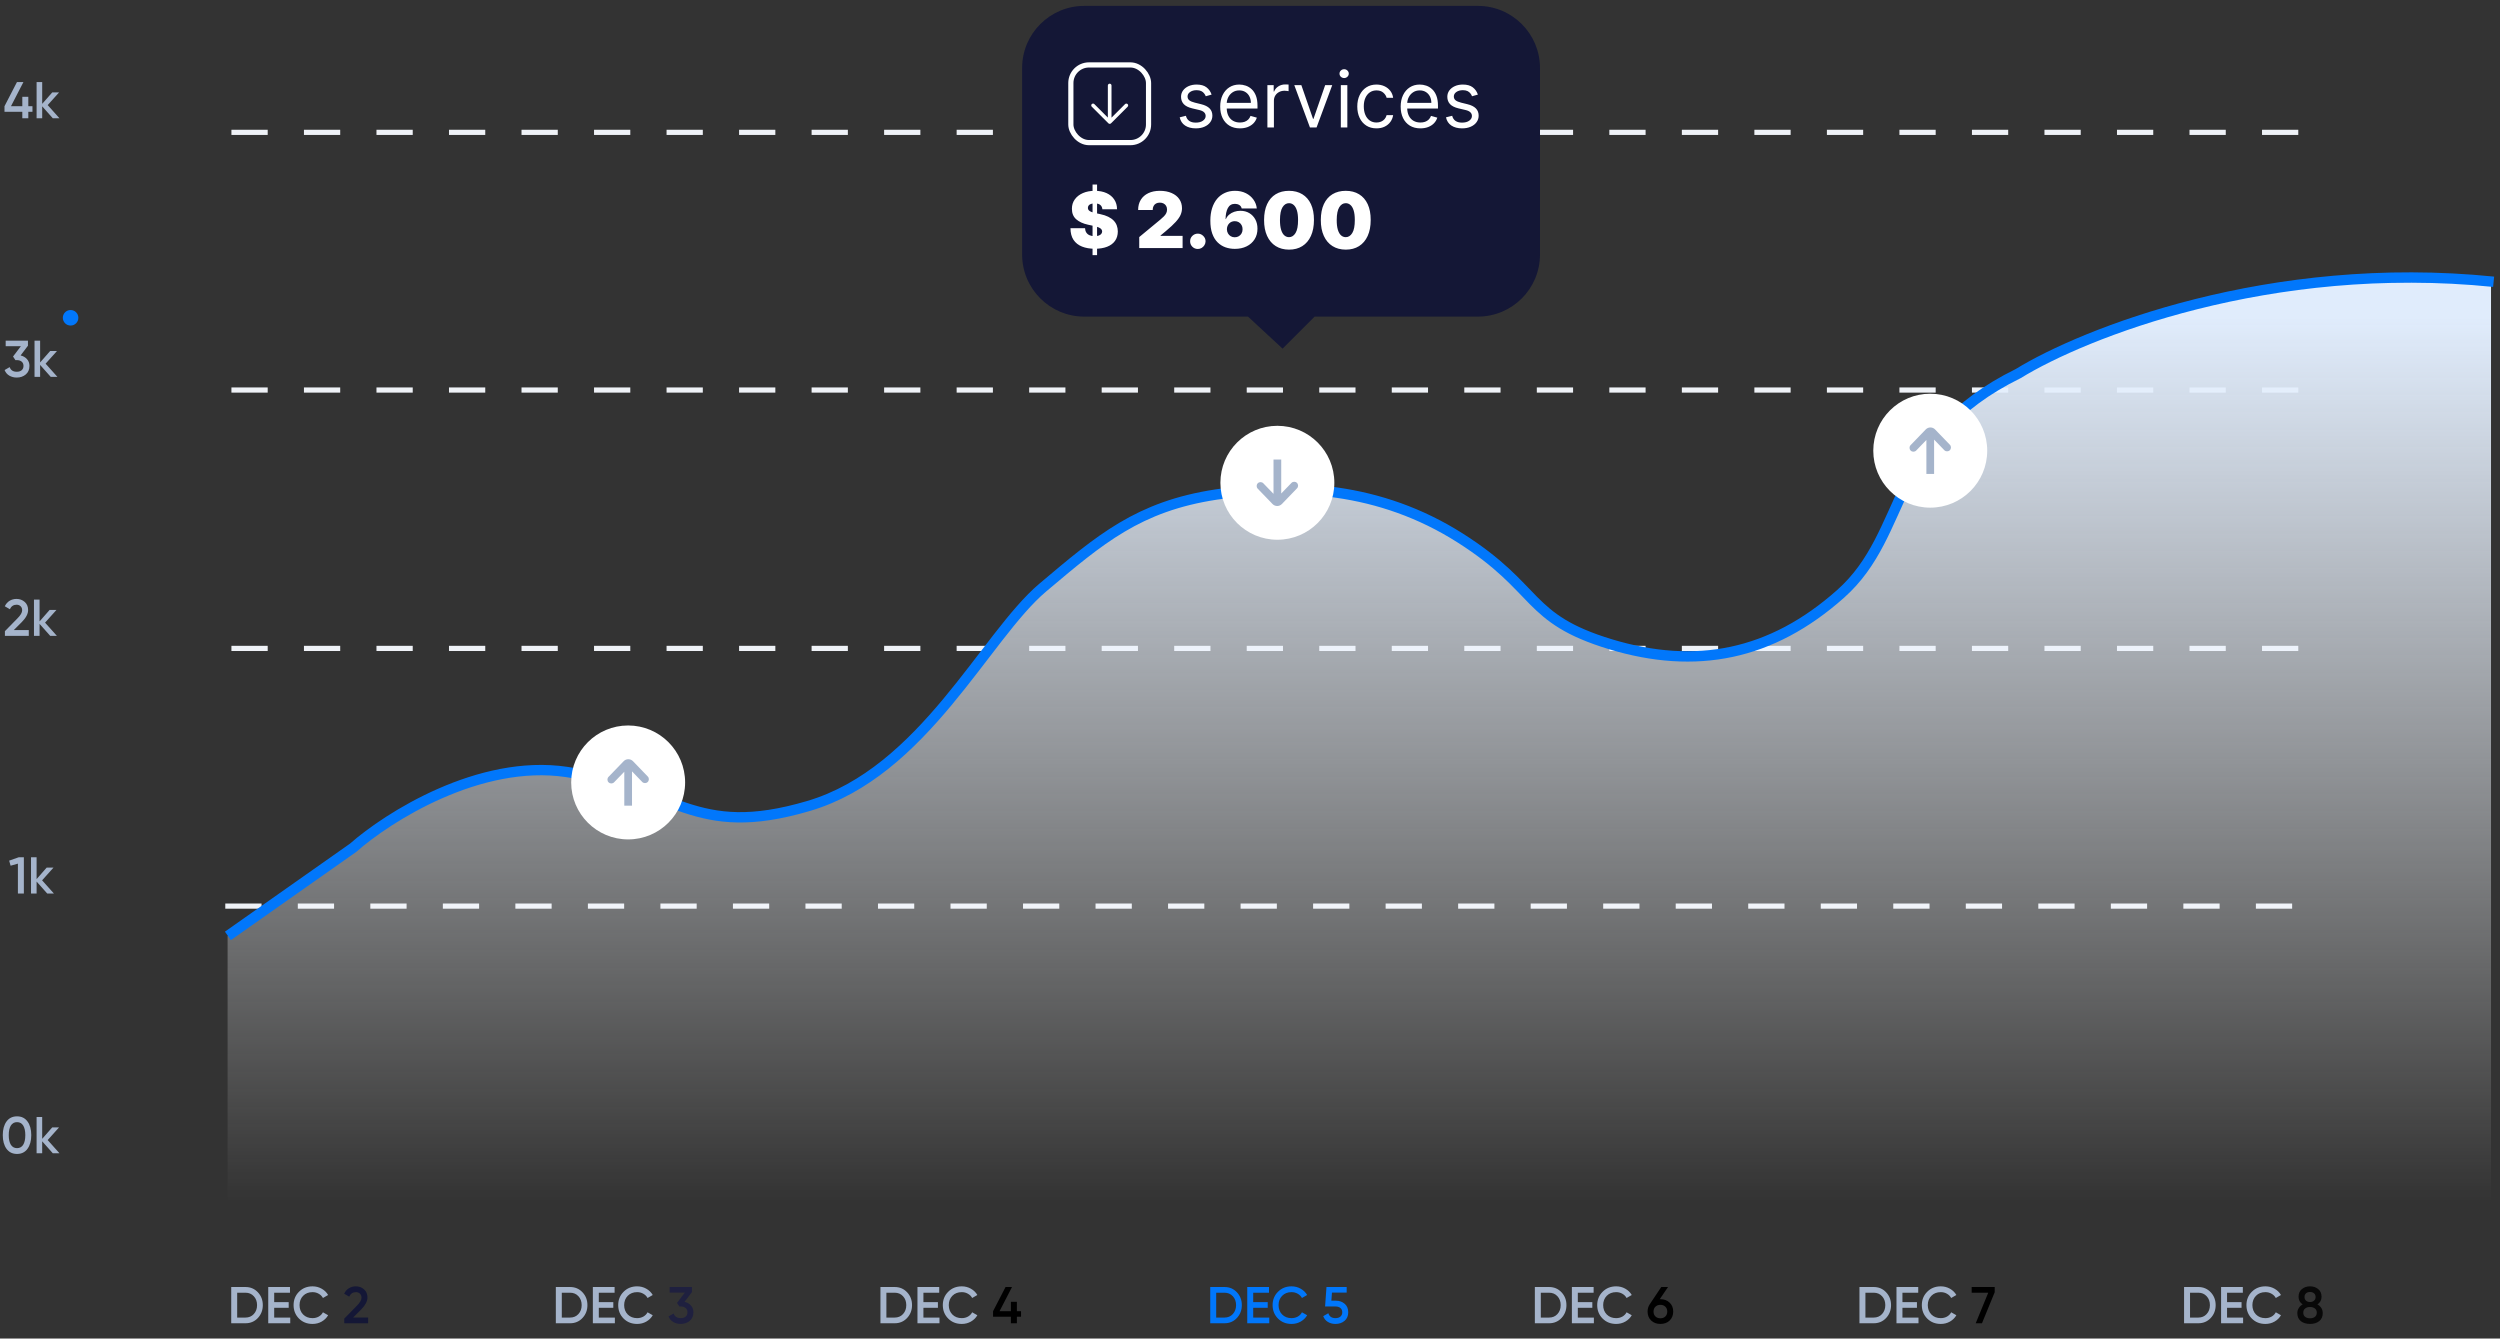 <svg width="353" height="189" viewBox="0 0 353 189" fill="none" xmlns="http://www.w3.org/2000/svg">
<rect x="0" y="0" width="353" height="189" fill="#333333" stroke="none"/>
<path d="M32.678 18.688H329.092" stroke="#EFF2F7" stroke-width="0.731" stroke-dasharray="5.12 5.12"/>
<path d="M32.678 55.073H329.092" stroke="#EFF2F7" stroke-width="0.731" stroke-dasharray="5.12 5.12"/>
<path d="M32.678 91.556H329.092" stroke="#EFF2F7" stroke-width="0.731" stroke-dasharray="5.12 5.12"/>
<path d="M31.81 127.942H328.224" stroke="#EFF2F7" stroke-width="0.731" stroke-dasharray="5.12 5.12"/>
<path fill-rule="evenodd" clip-rule="evenodd" d="M153.098 0.831C148.252 0.831 144.323 4.76 144.323 9.606V35.931C144.323 40.777 148.252 44.706 153.098 44.706H176.218L181.102 49.231L185.627 44.706H208.673C213.52 44.706 217.448 40.777 217.448 35.931V9.606C217.448 4.76 213.52 0.831 208.673 0.831H153.098Z" fill="#141736"/>
<path d="M154.268 36.028V26.056H154.906V36.028H154.268ZM155.654 29.546C155.633 29.287 155.536 29.084 155.362 28.939C155.191 28.793 154.93 28.721 154.579 28.721C154.356 28.721 154.173 28.748 154.03 28.802C153.89 28.854 153.786 28.926 153.718 29.017C153.651 29.108 153.616 29.211 153.613 29.328C153.608 29.424 153.625 29.511 153.664 29.589C153.705 29.665 153.77 29.733 153.859 29.796C153.947 29.855 154.06 29.91 154.197 29.959C154.335 30.009 154.499 30.053 154.688 30.092L155.343 30.232C155.784 30.325 156.162 30.449 156.476 30.602C156.79 30.755 157.047 30.936 157.247 31.143C157.447 31.349 157.594 31.58 157.688 31.837C157.784 32.094 157.833 32.374 157.836 32.678C157.833 33.203 157.702 33.647 157.442 34.01C157.182 34.374 156.811 34.65 156.328 34.84C155.848 35.029 155.27 35.124 154.595 35.124C153.901 35.124 153.296 35.022 152.78 34.816C152.265 34.611 151.866 34.296 151.58 33.87C151.297 33.441 151.154 32.894 151.151 32.226H153.208C153.221 32.47 153.282 32.675 153.391 32.842C153.5 33.008 153.653 33.134 153.851 33.219C154.051 33.305 154.288 33.348 154.564 33.348C154.795 33.348 154.988 33.319 155.144 33.262C155.3 33.205 155.418 33.126 155.498 33.025C155.579 32.923 155.62 32.808 155.623 32.678C155.62 32.556 155.58 32.45 155.502 32.359C155.427 32.265 155.302 32.182 155.128 32.109C154.954 32.034 154.719 31.964 154.423 31.899L153.629 31.728C152.922 31.575 152.365 31.319 151.958 30.96C151.553 30.599 151.351 30.107 151.354 29.484C151.351 28.978 151.486 28.535 151.759 28.156C152.034 27.774 152.415 27.477 152.9 27.264C153.389 27.051 153.948 26.944 154.579 26.944C155.223 26.944 155.78 27.052 156.25 27.268C156.72 27.483 157.082 27.787 157.337 28.179C157.594 28.569 157.724 29.024 157.726 29.546H155.654ZM160.86 35.031V33.473L163.836 31.011C164.033 30.847 164.202 30.694 164.342 30.551C164.485 30.406 164.594 30.257 164.67 30.103C164.747 29.95 164.786 29.78 164.786 29.593C164.786 29.388 164.742 29.213 164.654 29.067C164.568 28.922 164.449 28.81 164.296 28.732C164.142 28.652 163.966 28.611 163.766 28.611C163.566 28.611 163.389 28.652 163.236 28.732C163.086 28.813 162.969 28.931 162.886 29.087C162.803 29.243 162.761 29.432 162.761 29.655H160.704C160.704 29.095 160.83 28.611 161.082 28.206C161.334 27.801 161.69 27.49 162.149 27.272C162.609 27.053 163.148 26.944 163.766 26.944C164.405 26.944 164.958 27.047 165.425 27.252C165.895 27.455 166.258 27.74 166.512 28.109C166.769 28.478 166.898 28.91 166.898 29.406C166.898 29.713 166.834 30.018 166.707 30.322C166.58 30.623 166.351 30.956 166.021 31.323C165.691 31.689 165.223 32.125 164.615 32.631L163.867 33.255V33.301H166.983V35.031H160.86ZM169.135 35.155C168.834 35.155 168.576 35.05 168.36 34.84C168.147 34.627 168.042 34.369 168.045 34.065C168.042 33.769 168.147 33.516 168.36 33.305C168.576 33.095 168.834 32.99 169.135 32.99C169.421 32.99 169.673 33.095 169.891 33.305C170.112 33.516 170.223 33.769 170.226 34.065C170.223 34.267 170.17 34.452 170.066 34.618C169.965 34.782 169.833 34.913 169.669 35.011C169.505 35.107 169.328 35.155 169.135 35.155ZM174.36 35.14C173.895 35.14 173.453 35.067 173.035 34.922C172.62 34.774 172.251 34.541 171.929 34.224C171.607 33.908 171.354 33.495 171.17 32.986C170.988 32.477 170.898 31.86 170.901 31.136C170.903 30.489 170.987 29.907 171.15 29.391C171.316 28.874 171.551 28.434 171.855 28.07C172.162 27.707 172.528 27.429 172.954 27.237C173.379 27.042 173.853 26.944 174.375 26.944C174.962 26.944 175.479 27.057 175.926 27.283C176.372 27.509 176.728 27.812 176.993 28.191C177.26 28.567 177.416 28.983 177.46 29.437H175.326C175.276 29.211 175.162 29.047 174.983 28.943C174.806 28.836 174.604 28.783 174.375 28.783C173.921 28.783 173.587 28.98 173.374 29.375C173.164 29.77 173.056 30.289 173.051 30.933H173.098C173.199 30.689 173.352 30.48 173.557 30.306C173.762 30.132 174.001 29.998 174.274 29.905C174.547 29.811 174.835 29.765 175.139 29.765C175.622 29.765 176.044 29.874 176.405 30.092C176.768 30.31 177.051 30.608 177.254 30.988C177.456 31.367 177.556 31.8 177.554 32.289C177.556 32.86 177.421 33.36 177.149 33.788C176.879 34.217 176.503 34.549 176.023 34.785C175.543 35.022 174.988 35.14 174.36 35.14ZM174.344 33.504C174.56 33.504 174.751 33.455 174.917 33.356C175.086 33.257 175.217 33.122 175.31 32.951C175.406 32.779 175.453 32.585 175.45 32.367C175.453 32.146 175.406 31.951 175.31 31.782C175.217 31.611 175.086 31.476 174.917 31.377C174.751 31.278 174.56 31.229 174.344 31.229C174.186 31.229 174.039 31.258 173.904 31.315C173.772 31.369 173.656 31.448 173.557 31.552C173.459 31.654 173.381 31.774 173.324 31.915C173.269 32.052 173.241 32.203 173.238 32.367C173.241 32.585 173.29 32.779 173.386 32.951C173.482 33.122 173.613 33.257 173.779 33.356C173.946 33.455 174.134 33.504 174.344 33.504ZM182.009 35.249C181.284 35.246 180.659 35.079 180.131 34.746C179.604 34.414 179.198 33.935 178.912 33.309C178.627 32.683 178.485 31.933 178.488 31.058C178.49 30.18 178.633 29.435 178.916 28.822C179.202 28.209 179.607 27.743 180.131 27.424C180.659 27.104 181.284 26.944 182.009 26.944C182.733 26.944 183.359 27.105 183.886 27.427C184.413 27.747 184.82 28.213 185.106 28.826C185.391 29.439 185.533 30.183 185.53 31.058C185.53 31.938 185.387 32.691 185.102 33.317C184.816 33.943 184.41 34.422 183.882 34.754C183.358 35.084 182.733 35.249 182.009 35.249ZM182.009 33.488C182.383 33.488 182.689 33.294 182.928 32.904C183.17 32.512 183.289 31.896 183.286 31.058C183.286 30.51 183.232 30.062 183.123 29.714C183.014 29.366 182.863 29.109 182.671 28.943C182.479 28.774 182.258 28.689 182.009 28.689C181.635 28.689 181.33 28.879 181.093 29.258C180.857 29.637 180.736 30.237 180.731 31.058C180.729 31.616 180.782 32.076 180.891 32.437C181 32.795 181.151 33.06 181.343 33.231C181.538 33.403 181.76 33.488 182.009 33.488ZM190.021 35.249C189.297 35.246 188.671 35.079 188.144 34.746C187.617 34.414 187.21 33.935 186.925 33.309C186.639 32.683 186.497 31.933 186.5 31.058C186.503 30.18 186.645 29.435 186.928 28.822C187.214 28.209 187.619 27.743 188.144 27.424C188.671 27.104 189.297 26.944 190.021 26.944C190.746 26.944 191.372 27.105 191.899 27.427C192.426 27.747 192.832 28.213 193.118 28.826C193.403 29.439 193.545 30.183 193.542 31.058C193.542 31.938 193.4 32.691 193.114 33.317C192.828 33.943 192.422 34.422 191.895 34.754C191.37 35.084 190.746 35.249 190.021 35.249ZM190.021 33.488C190.395 33.488 190.702 33.294 190.94 32.904C191.182 32.512 191.301 31.896 191.299 31.058C191.299 30.51 191.244 30.062 191.135 29.714C191.026 29.366 190.876 29.109 190.683 28.943C190.491 28.774 190.27 28.689 190.021 28.689C189.647 28.689 189.342 28.879 189.106 29.258C188.87 29.637 188.749 30.237 188.744 31.058C188.741 31.616 188.794 32.076 188.903 32.437C189.012 32.795 189.163 33.06 189.355 33.231C189.55 33.403 189.772 33.488 190.021 33.488Z" fill="white"/>
<path d="M171.079 13.357L170.254 13.591C170.202 13.453 170.125 13.319 170.024 13.19C169.925 13.057 169.79 12.948 169.619 12.862C169.447 12.777 169.228 12.734 168.96 12.734C168.594 12.734 168.289 12.818 168.045 12.987C167.803 13.153 167.683 13.365 167.683 13.622C167.683 13.85 167.766 14.031 167.932 14.163C168.098 14.296 168.358 14.406 168.711 14.494L169.599 14.713C170.134 14.842 170.533 15.041 170.795 15.308C171.057 15.573 171.188 15.915 171.188 16.333C171.188 16.676 171.09 16.982 170.892 17.252C170.698 17.522 170.425 17.735 170.074 17.891C169.724 18.047 169.316 18.125 168.851 18.125C168.241 18.125 167.736 17.992 167.336 17.727C166.936 17.462 166.683 17.076 166.576 16.567L167.449 16.349C167.532 16.671 167.689 16.912 167.92 17.073C168.154 17.234 168.459 17.314 168.836 17.314C169.264 17.314 169.604 17.224 169.856 17.042C170.111 16.857 170.238 16.637 170.238 16.38C170.238 16.172 170.165 15.998 170.02 15.858C169.874 15.715 169.651 15.608 169.35 15.538L168.353 15.305C167.805 15.175 167.402 14.973 167.145 14.701C166.891 14.425 166.763 14.082 166.763 13.669C166.763 13.331 166.858 13.032 167.048 12.773C167.24 12.513 167.501 12.309 167.831 12.161C168.163 12.013 168.54 11.939 168.96 11.939C169.552 11.939 170.017 12.069 170.355 12.329C170.695 12.588 170.936 12.931 171.079 13.357ZM175.081 18.125C174.504 18.125 174.007 17.997 173.589 17.743C173.173 17.486 172.853 17.128 172.627 16.668C172.403 16.206 172.292 15.668 172.292 15.055C172.292 14.442 172.403 13.902 172.627 13.435C172.853 12.965 173.167 12.599 173.569 12.336C173.974 12.072 174.447 11.939 174.987 11.939C175.299 11.939 175.606 11.991 175.91 12.095C176.214 12.199 176.491 12.368 176.74 12.601C176.989 12.832 177.188 13.139 177.336 13.521C177.484 13.902 177.558 14.372 177.558 14.931V15.32H172.946V14.525H176.623C176.623 14.188 176.556 13.887 176.421 13.622C176.288 13.357 176.099 13.148 175.852 12.995C175.608 12.841 175.319 12.765 174.987 12.765C174.621 12.765 174.304 12.856 174.037 13.038C173.772 13.217 173.568 13.45 173.425 13.739C173.282 14.027 173.211 14.336 173.211 14.666V15.195C173.211 15.647 173.289 16.03 173.445 16.345C173.603 16.656 173.822 16.894 174.103 17.057C174.383 17.218 174.709 17.299 175.081 17.299C175.322 17.299 175.54 17.265 175.735 17.198C175.932 17.128 176.102 17.024 176.245 16.886C176.388 16.746 176.498 16.572 176.576 16.364L177.464 16.613C177.371 16.915 177.214 17.179 176.993 17.408C176.772 17.634 176.5 17.81 176.175 17.938C175.851 18.062 175.486 18.125 175.081 18.125ZM178.956 18V12.017H179.844V12.921H179.907C180.016 12.625 180.213 12.384 180.499 12.2C180.784 12.016 181.106 11.924 181.465 11.924C181.532 11.924 181.617 11.925 181.718 11.928C181.819 11.93 181.896 11.934 181.948 11.939V12.874C181.917 12.866 181.845 12.854 181.733 12.839C181.624 12.821 181.509 12.812 181.387 12.812C181.096 12.812 180.836 12.873 180.608 12.995C180.382 13.114 180.203 13.28 180.07 13.493C179.94 13.704 179.876 13.944 179.876 14.214V18H178.956ZM188.112 12.017L185.899 18H184.965L182.752 12.017H183.749L185.401 16.785H185.463L187.115 12.017H188.112ZM189.325 18V12.017H190.244V18H189.325ZM189.793 11.02C189.613 11.02 189.459 10.959 189.329 10.837C189.202 10.715 189.138 10.568 189.138 10.397C189.138 10.225 189.202 10.079 189.329 9.957C189.459 9.834 189.613 9.773 189.793 9.773C189.972 9.773 190.125 9.834 190.252 9.957C190.382 10.079 190.447 10.225 190.447 10.397C190.447 10.568 190.382 10.715 190.252 10.837C190.125 10.959 189.972 11.02 189.793 11.02ZM194.359 18.125C193.798 18.125 193.315 17.992 192.91 17.727C192.505 17.462 192.193 17.098 191.975 16.633C191.757 16.168 191.648 15.637 191.648 15.04C191.648 14.432 191.759 13.896 191.983 13.431C192.209 12.964 192.523 12.599 192.925 12.336C193.33 12.072 193.803 11.939 194.343 11.939C194.764 11.939 195.143 12.017 195.48 12.173C195.818 12.329 196.095 12.547 196.31 12.827C196.526 13.108 196.659 13.435 196.711 13.809H195.792C195.722 13.536 195.566 13.295 195.325 13.084C195.086 12.871 194.764 12.765 194.359 12.765C194 12.765 193.686 12.858 193.416 13.045C193.149 13.23 192.94 13.491 192.789 13.828C192.641 14.163 192.567 14.557 192.567 15.008C192.567 15.471 192.64 15.873 192.785 16.216C192.933 16.559 193.141 16.825 193.408 17.015C193.678 17.204 193.995 17.299 194.359 17.299C194.598 17.299 194.814 17.257 195.009 17.174C195.204 17.091 195.369 16.972 195.504 16.816C195.639 16.66 195.735 16.473 195.792 16.255H196.711C196.659 16.608 196.531 16.926 196.326 17.209C196.123 17.49 195.854 17.713 195.519 17.879C195.187 18.043 194.8 18.125 194.359 18.125ZM200.564 18.125C199.987 18.125 199.49 17.997 199.072 17.743C198.656 17.486 198.336 17.128 198.11 16.668C197.886 16.206 197.775 15.668 197.775 15.055C197.775 14.442 197.886 13.902 198.11 13.435C198.336 12.965 198.65 12.599 199.052 12.336C199.457 12.072 199.93 11.939 200.47 11.939C200.782 11.939 201.089 11.991 201.393 12.095C201.697 12.199 201.974 12.368 202.223 12.601C202.472 12.832 202.671 13.139 202.819 13.521C202.967 13.902 203.041 14.372 203.041 14.931V15.32H198.429V14.525H202.106C202.106 14.188 202.039 13.887 201.904 13.622C201.771 13.357 201.582 13.148 201.335 12.995C201.091 12.841 200.803 12.765 200.47 12.765C200.104 12.765 199.787 12.856 199.52 13.038C199.255 13.217 199.051 13.45 198.908 13.739C198.765 14.027 198.694 14.336 198.694 14.666V15.195C198.694 15.647 198.772 16.03 198.928 16.345C199.086 16.656 199.306 16.894 199.586 17.057C199.866 17.218 200.192 17.299 200.564 17.299C200.805 17.299 201.023 17.265 201.218 17.198C201.415 17.128 201.585 17.024 201.728 16.886C201.871 16.746 201.981 16.572 202.059 16.364L202.947 16.613C202.854 16.915 202.697 17.179 202.476 17.408C202.255 17.634 201.983 17.81 201.658 17.938C201.334 18.062 200.969 18.125 200.564 18.125ZM208.677 13.357L207.851 13.591C207.8 13.453 207.723 13.319 207.622 13.19C207.523 13.057 207.388 12.948 207.217 12.862C207.045 12.777 206.826 12.734 206.558 12.734C206.192 12.734 205.887 12.818 205.643 12.987C205.401 13.153 205.281 13.365 205.281 13.622C205.281 13.85 205.364 14.031 205.53 14.163C205.696 14.296 205.956 14.406 206.309 14.494L207.197 14.713C207.732 14.842 208.131 15.041 208.393 15.308C208.655 15.573 208.786 15.915 208.786 16.333C208.786 16.676 208.688 16.982 208.49 17.252C208.296 17.522 208.023 17.735 207.672 17.891C207.322 18.047 206.914 18.125 206.449 18.125C205.839 18.125 205.334 17.992 204.934 17.727C204.534 17.462 204.281 17.076 204.174 16.567L205.047 16.349C205.13 16.671 205.287 16.912 205.518 17.073C205.752 17.234 206.057 17.314 206.434 17.314C206.862 17.314 207.202 17.224 207.454 17.042C207.709 16.857 207.836 16.637 207.836 16.38C207.836 16.172 207.763 15.998 207.618 15.858C207.472 15.715 207.249 15.608 206.948 15.538L205.951 15.305C205.403 15.175 205 14.973 204.743 14.701C204.489 14.425 204.361 14.082 204.361 13.669C204.361 13.331 204.456 13.032 204.646 12.773C204.838 12.513 205.099 12.309 205.429 12.161C205.761 12.013 206.138 11.939 206.558 11.939C207.15 11.939 207.615 12.069 207.953 12.329C208.293 12.588 208.534 12.931 208.677 13.357Z" fill="white"/>
<rect x="151.205" y="9.168" width="10.969" height="10.969" rx="2.559" stroke="#FEFFFF" stroke-width="0.731"/>
<path d="M159.221 14.703C159.245 14.727 159.264 14.755 159.277 14.787C159.29 14.818 159.297 14.852 159.297 14.886C159.297 14.92 159.29 14.953 159.277 14.985C159.264 15.016 159.245 15.045 159.221 15.069L156.876 17.414C156.832 17.457 156.777 17.482 156.721 17.488C156.645 17.497 156.565 17.473 156.507 17.414L154.158 15.066C154.11 15.017 154.082 14.951 154.082 14.883C154.082 14.814 154.11 14.748 154.158 14.7C154.207 14.651 154.273 14.624 154.341 14.624C154.41 14.624 154.476 14.651 154.524 14.7L156.428 16.603L156.428 12.074C156.428 12.005 156.455 11.939 156.504 11.891C156.552 11.842 156.618 11.815 156.687 11.815C156.755 11.815 156.821 11.842 156.87 11.891C156.918 11.939 156.945 12.005 156.945 12.074L156.945 16.612L158.855 14.703C158.879 14.678 158.907 14.659 158.939 14.646C158.97 14.633 159.004 14.627 159.038 14.627C159.072 14.627 159.106 14.633 159.137 14.646C159.168 14.659 159.197 14.678 159.221 14.703L159.221 14.703Z" fill="#FEFFFF"/>
<path d="M34.659 181.726C35.361 181.726 35.943 181.973 36.406 182.465C36.874 182.957 37.108 183.564 37.108 184.286C37.108 185.002 36.874 185.609 36.406 186.107C35.943 186.599 35.361 186.845 34.659 186.845H32.648V181.726H34.659ZM34.659 186.041C35.141 186.041 35.534 185.875 35.836 185.544C36.143 185.212 36.297 184.793 36.297 184.286C36.297 183.774 36.143 183.355 35.836 183.028C35.534 182.697 35.141 182.531 34.659 182.531H33.489V186.041H34.659ZM38.716 186.041H40.983V186.845H37.875V181.726H40.946V182.531H38.716V183.862H40.763V184.659H38.716V186.041ZM44.13 186.94C43.36 186.94 42.721 186.687 42.214 186.18C41.707 185.668 41.454 185.037 41.454 184.286C41.454 183.535 41.707 182.906 42.214 182.399C42.721 181.887 43.36 181.631 44.13 181.631C44.593 181.631 45.02 181.741 45.41 181.96C45.805 182.18 46.112 182.477 46.331 182.853L45.6 183.277C45.463 183.023 45.264 182.823 45 182.677C44.742 182.526 44.452 182.45 44.13 182.45C43.584 182.45 43.141 182.623 42.799 182.97C42.463 183.316 42.295 183.754 42.295 184.286C42.295 184.817 42.463 185.256 42.799 185.602C43.141 185.948 43.584 186.121 44.13 186.121C44.452 186.121 44.744 186.048 45.008 185.902C45.271 185.751 45.468 185.548 45.6 185.295L46.331 185.712C46.117 186.087 45.812 186.387 45.417 186.611C45.027 186.831 44.598 186.94 44.13 186.94Z" fill="#A5B4CB"/>
<path d="M48.608 186.845V186.187L50.393 184.366C50.827 183.932 51.044 183.557 51.044 183.24C51.044 182.992 50.968 182.799 50.817 182.662C50.671 182.521 50.483 182.45 50.254 182.45C49.825 182.45 49.508 182.662 49.303 183.087L48.594 182.67C48.755 182.329 48.981 182.07 49.274 181.895C49.566 181.719 49.891 181.631 50.246 181.631C50.695 181.631 51.08 181.773 51.402 182.056C51.724 182.338 51.885 182.723 51.885 183.211C51.885 183.733 51.594 184.288 51.014 184.878L49.859 186.034H51.98V186.845H48.608Z" fill="#141736"/>
<path d="M80.495 181.726C81.197 181.726 81.779 181.973 82.242 182.465C82.71 182.957 82.944 183.564 82.944 184.286C82.944 185.002 82.71 185.609 82.242 186.107C81.779 186.599 81.197 186.845 80.495 186.845H78.484V181.726H80.495ZM80.495 186.041C80.977 186.041 81.37 185.875 81.672 185.544C81.979 185.212 82.132 184.793 82.132 184.286C82.132 183.774 81.979 183.355 81.672 183.028C81.37 182.697 80.977 182.531 80.495 182.531H79.325V186.041H80.495ZM84.552 186.041H86.819V186.845H83.711V181.726H86.782V182.531H84.552V183.862H86.599V184.659H84.552V186.041ZM89.966 186.94C89.196 186.94 88.557 186.687 88.05 186.18C87.543 185.668 87.29 185.037 87.29 184.286C87.29 183.535 87.543 182.906 88.05 182.399C88.557 181.887 89.196 181.631 89.966 181.631C90.429 181.631 90.856 181.741 91.246 181.96C91.641 182.18 91.948 182.477 92.167 182.853L91.436 183.277C91.299 183.023 91.1 182.823 90.836 182.677C90.578 182.526 90.288 182.45 89.966 182.45C89.42 182.45 88.976 182.623 88.635 182.97C88.299 183.316 88.131 183.754 88.131 184.286C88.131 184.817 88.299 185.256 88.635 185.602C88.976 185.948 89.42 186.121 89.966 186.121C90.288 186.121 90.58 186.048 90.844 185.902C91.107 185.751 91.304 185.548 91.436 185.295L92.167 185.712C91.953 186.087 91.648 186.387 91.253 186.611C90.863 186.831 90.434 186.94 89.966 186.94Z" fill="#A5B4CB"/>
<path d="M96.66 183.818C97.031 183.906 97.33 184.079 97.559 184.337C97.793 184.591 97.91 184.91 97.91 185.295C97.91 185.807 97.737 186.209 97.391 186.502C97.045 186.794 96.621 186.94 96.119 186.94C95.729 186.94 95.378 186.85 95.066 186.67C94.759 186.489 94.537 186.226 94.4 185.88L95.117 185.463C95.268 185.902 95.602 186.121 96.119 186.121C96.412 186.121 96.643 186.048 96.814 185.902C96.984 185.751 97.07 185.548 97.07 185.295C97.07 185.041 96.984 184.842 96.814 184.695C96.643 184.549 96.412 184.476 96.119 184.476H95.929L95.593 183.971L96.697 182.516H94.554V181.726H97.698V182.443L96.66 183.818Z" fill="#1F203F"/>
<path d="M126.329 181.726C127.031 181.726 127.614 181.973 128.077 182.465C128.545 182.957 128.779 183.564 128.779 184.286C128.779 185.002 128.545 185.609 128.077 186.107C127.614 186.599 127.031 186.845 126.329 186.845H124.319V181.726H126.329ZM126.329 186.041C126.812 186.041 127.205 185.875 127.507 185.544C127.814 185.212 127.967 184.793 127.967 184.286C127.967 183.774 127.814 183.355 127.507 183.028C127.205 182.697 126.812 182.531 126.329 182.531H125.159V186.041H126.329ZM130.387 186.041H132.654V186.845H129.546V181.726H132.617V182.531H130.387V183.862H132.434V184.659H130.387V186.041ZM135.801 186.94C135.031 186.94 134.392 186.687 133.885 186.18C133.378 185.668 133.125 185.037 133.125 184.286C133.125 183.535 133.378 182.906 133.885 182.399C134.392 181.887 135.031 181.631 135.801 181.631C136.264 181.631 136.691 181.741 137.081 181.96C137.476 182.18 137.783 182.477 138.002 182.853L137.271 183.277C137.134 183.023 136.934 182.823 136.671 182.677C136.413 182.526 136.123 182.45 135.801 182.45C135.255 182.45 134.811 182.623 134.47 182.97C134.134 183.316 133.966 183.754 133.966 184.286C133.966 184.817 134.134 185.256 134.47 185.602C134.811 185.948 135.255 186.121 135.801 186.121C136.123 186.121 136.415 186.048 136.679 185.902C136.942 185.751 137.139 185.548 137.271 185.295L138.002 185.712C137.788 186.087 137.483 186.387 137.088 186.611C136.698 186.831 136.269 186.94 135.801 186.94Z" fill="#A5B4CB"/>
<path d="M144.17 185.141V185.924H143.585V186.845H142.736V185.924H140.221V185.141L141.983 181.726H142.897L141.135 185.141H142.736V183.811H143.585V185.141H144.17Z" fill="black"/>
<path d="M218.732 181.726C219.434 181.726 220.016 181.973 220.479 182.465C220.947 182.957 221.181 183.564 221.181 184.286C221.181 185.002 220.947 185.609 220.479 186.107C220.016 186.599 219.434 186.845 218.732 186.845H216.721V181.726H218.732ZM218.732 186.041C219.214 186.041 219.607 185.875 219.909 185.544C220.216 185.212 220.37 184.793 220.37 184.286C220.37 183.774 220.216 183.355 219.909 183.028C219.607 182.697 219.214 182.531 218.732 182.531H217.562V186.041H218.732ZM222.789 186.041H225.056V186.845H221.948V181.726H225.019V182.531H222.789V183.862H224.837V184.659H222.789V186.041ZM228.203 186.94C227.433 186.94 226.794 186.687 226.287 186.18C225.78 185.668 225.527 185.037 225.527 184.286C225.527 183.535 225.78 182.906 226.287 182.399C226.794 181.887 227.433 181.631 228.203 181.631C228.666 181.631 229.093 181.741 229.483 181.96C229.878 182.18 230.185 182.477 230.404 182.853L229.673 183.277C229.537 183.023 229.337 182.823 229.074 182.677C228.815 182.526 228.525 182.45 228.203 182.45C227.657 182.45 227.214 182.623 226.872 182.97C226.536 183.316 226.368 183.754 226.368 184.286C226.368 184.817 226.536 185.256 226.872 185.602C227.214 185.948 227.657 186.121 228.203 186.121C228.525 186.121 228.818 186.048 229.081 185.902C229.344 185.751 229.542 185.548 229.673 185.295L230.404 185.712C230.19 186.087 229.885 186.387 229.49 186.611C229.1 186.831 228.671 186.94 228.203 186.94Z" fill="#A5B4CB"/>
<path d="M234.451 183.445C234.983 183.445 235.417 183.608 235.753 183.935C236.089 184.257 236.258 184.676 236.258 185.193C236.258 185.709 236.089 186.131 235.753 186.458C235.417 186.779 234.983 186.94 234.451 186.94C233.915 186.94 233.479 186.779 233.142 186.458C232.806 186.131 232.638 185.709 232.638 185.193C232.638 184.803 232.74 184.459 232.945 184.162L234.568 181.726H235.526L234.356 183.445H234.451ZM234.451 186.143C234.734 186.143 234.966 186.058 235.146 185.887C235.326 185.712 235.417 185.48 235.417 185.193C235.417 184.905 235.326 184.676 235.146 184.505C234.966 184.33 234.734 184.242 234.451 184.242C234.164 184.242 233.93 184.33 233.749 184.505C233.569 184.676 233.479 184.905 233.479 185.193C233.479 185.48 233.569 185.712 233.749 185.887C233.93 186.058 234.164 186.143 234.451 186.143Z" fill="black"/>
<path d="M264.567 181.726C265.269 181.726 265.851 181.973 266.314 182.465C266.782 182.957 267.016 183.564 267.016 184.286C267.016 185.002 266.782 185.609 266.314 186.107C265.851 186.599 265.269 186.845 264.567 186.845H262.556V181.726H264.567ZM264.567 186.041C265.049 186.041 265.442 185.875 265.744 185.544C266.051 185.212 266.205 184.793 266.205 184.286C266.205 183.774 266.051 183.355 265.744 183.028C265.442 182.697 265.049 182.531 264.567 182.531H263.397V186.041H264.567ZM268.624 186.041H270.891V186.845H267.783V181.726H270.854V182.531H268.624V183.862H270.672V184.659H268.624V186.041ZM274.038 186.94C273.268 186.94 272.629 186.687 272.122 186.18C271.615 185.668 271.362 185.037 271.362 184.286C271.362 183.535 271.615 182.906 272.122 182.399C272.629 181.887 273.268 181.631 274.038 181.631C274.501 181.631 274.928 181.741 275.318 181.96C275.713 182.18 276.02 182.477 276.239 182.853L275.508 183.277C275.372 183.023 275.172 182.823 274.909 182.677C274.65 182.526 274.36 182.45 274.038 182.45C273.492 182.45 273.049 182.623 272.707 182.97C272.371 183.316 272.203 183.754 272.203 184.286C272.203 184.817 272.371 185.256 272.707 185.602C273.049 185.948 273.492 186.121 274.038 186.121C274.36 186.121 274.653 186.048 274.916 185.902C275.179 185.751 275.377 185.548 275.508 185.295L276.239 185.712C276.025 186.087 275.72 186.387 275.325 186.611C274.935 186.831 274.506 186.94 274.038 186.94Z" fill="#A5B4CB"/>
<path d="M278.4 181.726H281.654V182.458L279.855 186.845H278.97L280.74 182.531H278.4V181.726Z" fill="black"/>
<path d="M310.402 181.726C311.104 181.726 311.686 181.973 312.149 182.465C312.617 182.957 312.851 183.564 312.851 184.286C312.851 185.002 312.617 185.609 312.149 186.107C311.686 186.599 311.104 186.845 310.402 186.845H308.391V181.726H310.402ZM310.402 186.041C310.884 186.041 311.277 185.875 311.579 185.544C311.886 185.212 312.04 184.793 312.04 184.286C312.04 183.774 311.886 183.355 311.579 183.028C311.277 182.697 310.884 182.531 310.402 182.531H309.232V186.041H310.402ZM314.459 186.041H316.726V186.845H313.618V181.726H316.689V182.531H314.459V183.862H316.507V184.659H314.459V186.041ZM319.873 186.94C319.103 186.94 318.464 186.687 317.957 186.18C317.45 185.668 317.197 185.037 317.197 184.286C317.197 183.535 317.45 182.906 317.957 182.399C318.464 181.887 319.103 181.631 319.873 181.631C320.336 181.631 320.763 181.741 321.153 181.96C321.548 182.18 321.855 182.477 322.074 182.853L321.343 183.277C321.207 183.023 321.007 182.823 320.743 182.677C320.485 182.526 320.195 182.45 319.873 182.45C319.327 182.45 318.884 182.623 318.542 182.97C318.206 183.316 318.038 183.754 318.038 184.286C318.038 184.817 318.206 185.256 318.542 185.602C318.884 185.948 319.327 186.121 319.873 186.121C320.195 186.121 320.488 186.048 320.751 185.902C321.014 185.751 321.211 185.548 321.343 185.295L322.074 185.712C321.86 186.087 321.555 186.387 321.16 186.611C320.77 186.831 320.341 186.94 319.873 186.94Z" fill="#A5B4CB"/>
<path d="M327.218 184.183C327.72 184.461 327.971 184.876 327.971 185.427C327.971 185.895 327.808 186.265 327.481 186.538C327.155 186.806 326.721 186.94 326.18 186.94C325.639 186.94 325.202 186.806 324.871 186.538C324.544 186.265 324.381 185.895 324.381 185.427C324.381 185.163 324.447 184.924 324.578 184.71C324.71 184.491 324.895 184.315 325.134 184.183C324.749 183.93 324.556 183.569 324.556 183.101C324.556 182.633 324.712 182.272 325.024 182.019C325.336 181.761 325.722 181.631 326.18 181.631C326.633 181.631 327.016 181.761 327.328 182.019C327.645 182.272 327.803 182.633 327.803 183.101C327.803 183.569 327.608 183.93 327.218 184.183ZM326.18 182.428C325.951 182.428 325.763 182.489 325.617 182.611C325.47 182.733 325.397 182.909 325.397 183.138C325.397 183.357 325.47 183.53 325.617 183.657C325.768 183.784 325.956 183.847 326.18 183.847C326.399 183.847 326.584 183.784 326.736 183.657C326.887 183.53 326.962 183.357 326.962 183.138C326.962 182.909 326.887 182.733 326.736 182.611C326.589 182.489 326.404 182.428 326.18 182.428ZM326.18 186.143C326.463 186.143 326.692 186.075 326.867 185.938C327.043 185.797 327.13 185.6 327.13 185.346C327.13 185.093 327.043 184.898 326.867 184.761C326.692 184.62 326.463 184.549 326.18 184.549C325.892 184.549 325.661 184.62 325.485 184.761C325.31 184.898 325.222 185.093 325.222 185.346C325.222 185.6 325.31 185.797 325.485 185.938C325.661 186.075 325.892 186.143 326.18 186.143Z" fill="#080808"/>
<path d="M172.896 181.726C173.598 181.726 174.18 181.973 174.644 182.465C175.112 182.957 175.346 183.564 175.346 184.286C175.346 185.002 175.112 185.609 174.644 186.107C174.18 186.599 173.598 186.845 172.896 186.845H170.885V181.726H172.896ZM172.896 186.041C173.378 186.041 173.771 185.875 174.073 185.544C174.38 185.212 174.534 184.793 174.534 184.286C174.534 183.774 174.38 183.355 174.073 183.028C173.771 182.697 173.378 182.531 172.896 182.531H171.726V186.041H172.896ZM176.953 186.041H179.22V186.845H176.112V181.726H179.183V182.531H176.953V183.862H179.001V184.659H176.953V186.041ZM182.367 186.94C181.597 186.94 180.959 186.687 180.452 186.18C179.945 185.668 179.691 185.037 179.691 184.286C179.691 183.535 179.945 182.906 180.452 182.399C180.959 181.887 181.597 181.631 182.367 181.631C182.831 181.631 183.257 181.741 183.647 181.96C184.042 182.18 184.349 182.477 184.568 182.853L183.837 183.277C183.701 183.023 183.501 182.823 183.238 182.677C182.979 182.526 182.689 182.45 182.367 182.45C181.821 182.45 181.378 182.623 181.037 182.97C180.7 183.316 180.532 183.754 180.532 184.286C180.532 184.817 180.7 185.256 181.037 185.602C181.378 185.948 181.821 186.121 182.367 186.121C182.689 186.121 182.982 186.048 183.245 185.902C183.508 185.751 183.706 185.548 183.837 185.295L184.568 185.712C184.354 186.087 184.049 186.387 183.654 186.611C183.264 186.831 182.835 186.94 182.367 186.94ZM188.63 183.657C189.118 183.657 189.529 183.803 189.866 184.096C190.202 184.383 190.37 184.783 190.37 185.295C190.37 185.807 190.197 186.209 189.851 186.502C189.505 186.794 189.081 186.94 188.579 186.94C188.174 186.94 187.816 186.848 187.504 186.662C187.192 186.472 186.97 186.199 186.838 185.843L187.562 185.427C187.699 185.89 188.038 186.121 188.579 186.121C188.866 186.121 189.096 186.048 189.266 185.902C189.442 185.751 189.529 185.548 189.529 185.295C189.529 185.041 189.444 184.842 189.274 184.695C189.103 184.549 188.876 184.476 188.593 184.476H187.102L187.299 181.726H190.151V182.516H188.074L187.987 183.657H188.63Z" fill="#0177FB"/>
<path d="M4.583 14.999V15.782H3.998V16.703H3.15V15.782H0.634V14.999L2.396 11.584H3.31L1.548 14.999H3.15V13.668H3.998V14.999H4.583ZM8.4 16.703H7.457L5.958 15.014V16.703H5.168V11.584H5.958V14.663L7.377 13.047H8.342L6.733 14.838L8.4 16.703Z" fill="#A5B4CB"/>
<path d="M2.908 50.189C3.279 50.277 3.579 50.45 3.808 50.708C4.042 50.962 4.159 51.281 4.159 51.666C4.159 52.178 3.986 52.58 3.639 52.873C3.293 53.165 2.869 53.311 2.367 53.311C1.977 53.311 1.626 53.221 1.314 53.041C1.007 52.86 0.785 52.597 0.649 52.251L1.365 51.834C1.516 52.273 1.85 52.492 2.367 52.492C2.66 52.492 2.891 52.419 3.062 52.273C3.232 52.122 3.318 51.92 3.318 51.666C3.318 51.413 3.232 51.213 3.062 51.066C2.891 50.92 2.66 50.847 2.367 50.847H2.177L1.841 50.343L2.945 48.887H0.802V48.098H3.947V48.814L2.908 50.189ZM8.108 53.216H7.164L5.665 51.527V53.216H4.876V48.098H5.665V51.176L7.084 49.56H8.049L6.44 51.352L8.108 53.216Z" fill="#A5B4CB"/>
<path d="M0.693 89.78V89.122L2.477 87.301C2.911 86.868 3.128 86.492 3.128 86.175C3.128 85.927 3.052 85.734 2.901 85.597C2.755 85.456 2.567 85.385 2.338 85.385C1.909 85.385 1.592 85.597 1.387 86.022L0.678 85.605C0.839 85.264 1.065 85.005 1.358 84.83C1.65 84.654 1.975 84.567 2.331 84.567C2.779 84.567 3.164 84.708 3.486 84.991C3.808 85.273 3.969 85.659 3.969 86.146C3.969 86.668 3.678 87.223 3.098 87.813L1.943 88.969H4.064V89.78H0.693ZM8.029 89.78H7.086L5.587 88.091V89.78H4.797V84.662H5.587V87.74L7.005 86.124H7.971L6.362 87.916L8.029 89.78Z" fill="#A5B4CB"/>
<path d="M2.638 121.048H3.369V126.166H2.528V121.947L1.497 122.239L1.292 121.523L2.638 121.048ZM7.611 126.166H6.668L5.168 124.477V126.166H4.379V121.048H5.168V124.126L6.587 122.51H7.552L5.944 124.302L7.611 126.166Z" fill="#A5B4CB"/>
<path d="M3.881 162.213C3.53 162.695 3.038 162.937 2.404 162.937C1.77 162.937 1.275 162.695 0.92 162.213C0.569 161.73 0.393 161.087 0.393 160.282C0.393 159.478 0.569 158.834 0.92 158.352C1.275 157.869 1.77 157.628 2.404 157.628C3.038 157.628 3.53 157.869 3.881 158.352C4.237 158.834 4.415 159.478 4.415 160.282C4.415 161.087 4.237 161.73 3.881 162.213ZM2.404 162.118C2.784 162.118 3.074 161.959 3.274 161.642C3.474 161.325 3.574 160.872 3.574 160.282C3.574 159.692 3.474 159.239 3.274 158.922C3.074 158.605 2.784 158.447 2.404 158.447C2.029 158.447 1.739 158.605 1.534 158.922C1.334 159.239 1.234 159.692 1.234 160.282C1.234 160.872 1.334 161.325 1.534 161.642C1.739 161.959 2.029 162.118 2.404 162.118ZM8.399 162.842H7.456L5.957 161.152V162.842H5.167V157.723H5.957V160.801L7.376 159.185H8.341L6.732 160.977L8.399 162.842Z" fill="#A5B4CB"/>
<circle cx="9.968" cy="44.871" r="1.097" fill="#0177FB"/>
<path d="M49.821 119.734L32.136 132.18V169.723L351.732 169.723V40.15C347.15 39.956 332.562 39.014 317.729 41.612C304.854 43.868 291.795 49.405 284.93 52.782C266.462 61.868 269.622 75.2 259.845 83.891C250.068 92.582 239.402 94.656 227.353 91.002C215.305 87.348 217.477 83.2 206.12 75.99C194.763 68.781 182.616 68.189 171.653 69.867C160.796 71.53 155.452 76.036 147.434 82.798L147.2 82.995C139.05 89.867 130.391 109.035 114.124 113.839C97.858 118.643 95.347 111.328 79.953 109.035C67.639 107.201 54.734 115.404 49.821 119.734Z" fill="url(#paint0_linear_1704_3)"/>
<path d="M32.181 132.146L49.866 119.7C54.779 115.369 67.684 107.167 79.998 109.001C95.392 111.294 97.903 118.608 114.169 113.804C130.436 109.001 139.095 89.832 147.245 82.961C155.394 76.09 160.736 71.512 171.698 69.833C182.66 68.154 194.808 68.747 206.165 75.956C217.522 83.165 215.35 87.313 227.398 90.967C239.447 94.621 250.113 92.547 259.89 83.857C269.667 75.166 266.507 61.834 284.975 52.748C294.187 47.086 320.508 36.568 352.098 39.785" stroke="#0177FB" stroke-width="1.462"/>
<circle cx="88.695" cy="110.481" r="8.044" fill="white"/>
<path fill-rule="evenodd" clip-rule="evenodd" d="M89.24 108.917L90.678 110.407C90.888 110.625 91.235 110.631 91.453 110.421C91.671 110.21 91.677 109.863 91.467 109.645L89.377 107.48C89.018 107.108 88.421 107.108 88.062 107.48L85.923 109.695C85.713 109.913 85.719 110.26 85.937 110.471C86.155 110.681 86.502 110.675 86.713 110.457L88.15 108.968V113.762H89.24V108.917Z" fill="#A5B4CB"/>
<circle cx="180.365" cy="68.168" r="8.044" transform="rotate(-180 180.365 68.168)" fill="white"/>
<path fill-rule="evenodd" clip-rule="evenodd" d="M179.82 69.732L178.382 68.242C178.172 68.024 177.824 68.018 177.607 68.228C177.389 68.439 177.382 68.786 177.593 69.004L179.683 71.169C180.042 71.541 180.638 71.541 180.998 71.169L183.136 68.954C183.347 68.736 183.34 68.389 183.123 68.178C182.905 67.968 182.557 67.974 182.347 68.192L180.91 69.681L180.91 64.887L179.82 64.887L179.82 69.732Z" fill="#A5B4CB"/>
<circle cx="272.551" cy="63.637" r="8.044" fill="white"/>
<path fill-rule="evenodd" clip-rule="evenodd" d="M273.095 62.073L274.533 63.563C274.743 63.781 275.091 63.787 275.309 63.577C275.526 63.366 275.533 63.019 275.322 62.801L273.232 60.636C272.873 60.264 272.277 60.264 271.917 60.636L269.779 62.851C269.568 63.069 269.575 63.416 269.793 63.627C270.01 63.837 270.358 63.831 270.568 63.613L272.005 62.124V66.918H273.095V62.073Z" fill="#A5B4CB"/>
<defs>
<linearGradient id="paint0_linear_1704_3" x1="180.605" y1="44.722" x2="180.605" y2="169.722" gradientUnits="userSpaceOnUse">
<stop stop-color="#E0ECFC"/>
<stop offset="1" stop-color="white" stop-opacity="0"/>
</linearGradient>
</defs>
</svg>
